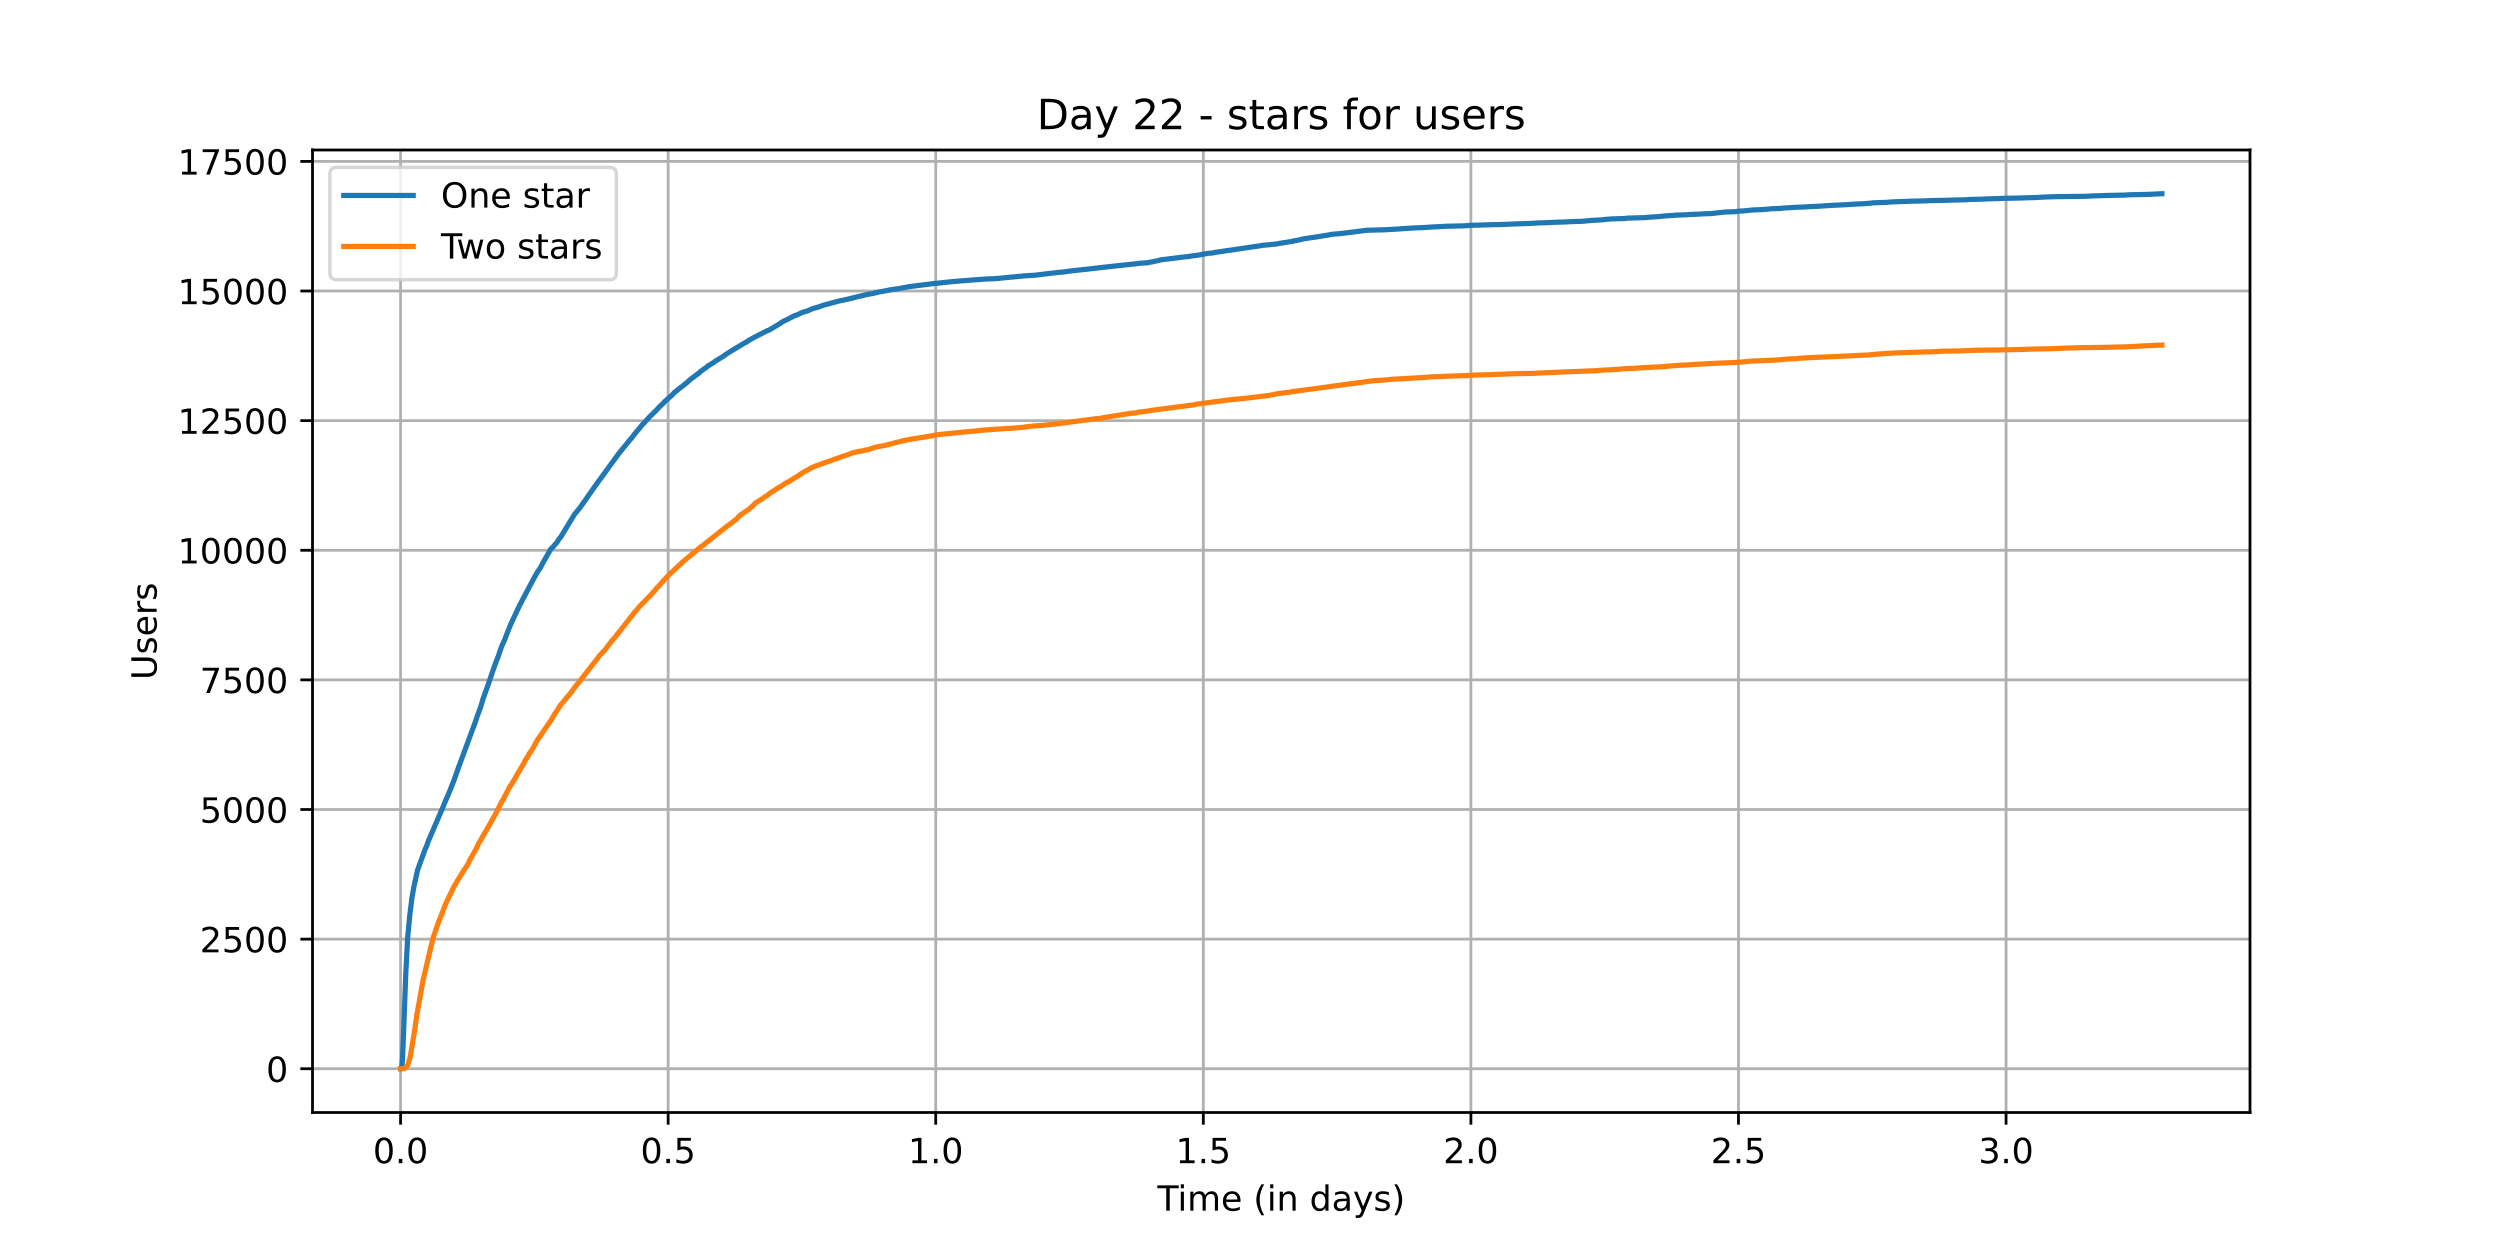 <?xml version="1.0" encoding="utf-8" standalone="no"?>
<!DOCTYPE svg PUBLIC "-//W3C//DTD SVG 1.1//EN"
  "http://www.w3.org/Graphics/SVG/1.1/DTD/svg11.dtd">
<!-- Created with matplotlib (https://matplotlib.org/) -->
<svg height="360pt" version="1.1" viewBox="0 0 720 360" width="720pt" xmlns="http://www.w3.org/2000/svg" xmlns:xlink="http://www.w3.org/1999/xlink">
 <defs>
  <style type="text/css">*{stroke-linecap:butt;stroke-linejoin:round;}</style>
 </defs>
 <g id="figure_1">
  <g id="patch_1">
   <path d="M 0 360 
L 720 360 
L 720 0 
L 0 0 
z
" style="fill:#ffffff;"/>
  </g>
  <g id="axes_1">
   <g id="patch_2">
    <path d="M 90 320.4 
L 648 320.4 
L 648 43.2 
L 90 43.2 
z
" style="fill:#ffffff;"/>
   </g>
   <g id="matplotlib.axis_1">
    <g id="xtick_1">
     <g id="line2d_1">
      <path clip-path="url(#pab9fd84c43)" d="M 115.364 320.4 
L 115.364 43.2 
" style="fill:none;stroke:#b0b0b0;stroke-linecap:square;stroke-width:0.8;"/>
     </g>
     <g id="line2d_2">
      <defs>
       <path d="M 0 0 
L 0 3.5 
" id="m83724f0360" style="stroke:#000000;stroke-width:0.8;"/>
      </defs>
      <g>
       <use style="stroke:#000000;stroke-width:0.8;" x="115.364" xlink:href="#m83724f0360" y="320.4"/>
      </g>
     </g>
     <g id="text_1">
      <!-- 0.0 -->
      <g transform="translate(107.412 334.998)scale(0.1 -0.1)">
       <defs>
        <path d="M 31.781 66.406 
Q 24.172 66.406 20.328 58.906 
Q 16.5 51.422 16.5 36.375 
Q 16.5 21.391 20.328 13.891 
Q 24.172 6.391 31.781 6.391 
Q 39.453 6.391 43.281 13.891 
Q 47.125 21.391 47.125 36.375 
Q 47.125 51.422 43.281 58.906 
Q 39.453 66.406 31.781 66.406 
z
M 31.781 74.219 
Q 44.047 74.219 50.516 64.516 
Q 56.984 54.828 56.984 36.375 
Q 56.984 17.969 50.516 8.266 
Q 44.047 -1.422 31.781 -1.422 
Q 19.531 -1.422 13.062 8.266 
Q 6.594 17.969 6.594 36.375 
Q 6.594 54.828 13.062 64.516 
Q 19.531 74.219 31.781 74.219 
z
" id="DejaVuSans-48"/>
        <path d="M 10.688 12.406 
L 21 12.406 
L 21 0 
L 10.688 0 
z
" id="DejaVuSans-46"/>
       </defs>
       <use xlink:href="#DejaVuSans-48"/>
       <use x="63.623" xlink:href="#DejaVuSans-46"/>
       <use x="95.41" xlink:href="#DejaVuSans-48"/>
      </g>
     </g>
    </g>
    <g id="xtick_2">
     <g id="line2d_3">
      <path clip-path="url(#pab9fd84c43)" d="M 192.427 320.4 
L 192.427 43.2 
" style="fill:none;stroke:#b0b0b0;stroke-linecap:square;stroke-width:0.8;"/>
     </g>
     <g id="line2d_4">
      <g>
       <use style="stroke:#000000;stroke-width:0.8;" x="192.427" xlink:href="#m83724f0360" y="320.4"/>
      </g>
     </g>
     <g id="text_2">
      <!-- 0.5 -->
      <g transform="translate(184.476 334.998)scale(0.1 -0.1)">
       <defs>
        <path d="M 10.797 72.906 
L 49.516 72.906 
L 49.516 64.594 
L 19.828 64.594 
L 19.828 46.734 
Q 21.969 47.469 24.109 47.828 
Q 26.266 48.188 28.422 48.188 
Q 40.625 48.188 47.75 41.5 
Q 54.891 34.812 54.891 23.391 
Q 54.891 11.625 47.562 5.094 
Q 40.234 -1.422 26.906 -1.422 
Q 22.312 -1.422 17.547 -0.641 
Q 12.797 0.141 7.719 1.703 
L 7.719 11.625 
Q 12.109 9.234 16.797 8.062 
Q 21.484 6.891 26.703 6.891 
Q 35.156 6.891 40.078 11.328 
Q 45.016 15.766 45.016 23.391 
Q 45.016 31 40.078 35.438 
Q 35.156 39.891 26.703 39.891 
Q 22.75 39.891 18.812 39.016 
Q 14.891 38.141 10.797 36.281 
z
" id="DejaVuSans-53"/>
       </defs>
       <use xlink:href="#DejaVuSans-48"/>
       <use x="63.623" xlink:href="#DejaVuSans-46"/>
       <use x="95.41" xlink:href="#DejaVuSans-53"/>
      </g>
     </g>
    </g>
    <g id="xtick_3">
     <g id="line2d_5">
      <path clip-path="url(#pab9fd84c43)" d="M 269.491 320.4 
L 269.491 43.2 
" style="fill:none;stroke:#b0b0b0;stroke-linecap:square;stroke-width:0.8;"/>
     </g>
     <g id="line2d_6">
      <g>
       <use style="stroke:#000000;stroke-width:0.8;" x="269.491" xlink:href="#m83724f0360" y="320.4"/>
      </g>
     </g>
     <g id="text_3">
      <!-- 1.0 -->
      <g transform="translate(261.54 334.998)scale(0.1 -0.1)">
       <defs>
        <path d="M 12.406 8.297 
L 28.516 8.297 
L 28.516 63.922 
L 10.984 60.406 
L 10.984 69.391 
L 28.422 72.906 
L 38.281 72.906 
L 38.281 8.297 
L 54.391 8.297 
L 54.391 0 
L 12.406 0 
z
" id="DejaVuSans-49"/>
       </defs>
       <use xlink:href="#DejaVuSans-49"/>
       <use x="63.623" xlink:href="#DejaVuSans-46"/>
       <use x="95.41" xlink:href="#DejaVuSans-48"/>
      </g>
     </g>
    </g>
    <g id="xtick_4">
     <g id="line2d_7">
      <path clip-path="url(#pab9fd84c43)" d="M 346.555 320.4 
L 346.555 43.2 
" style="fill:none;stroke:#b0b0b0;stroke-linecap:square;stroke-width:0.8;"/>
     </g>
     <g id="line2d_8">
      <g>
       <use style="stroke:#000000;stroke-width:0.8;" x="346.555" xlink:href="#m83724f0360" y="320.4"/>
      </g>
     </g>
     <g id="text_4">
      <!-- 1.5 -->
      <g transform="translate(338.604 334.998)scale(0.1 -0.1)">
       <use xlink:href="#DejaVuSans-49"/>
       <use x="63.623" xlink:href="#DejaVuSans-46"/>
       <use x="95.41" xlink:href="#DejaVuSans-53"/>
      </g>
     </g>
    </g>
    <g id="xtick_5">
     <g id="line2d_9">
      <path clip-path="url(#pab9fd84c43)" d="M 423.619 320.4 
L 423.619 43.2 
" style="fill:none;stroke:#b0b0b0;stroke-linecap:square;stroke-width:0.8;"/>
     </g>
     <g id="line2d_10">
      <g>
       <use style="stroke:#000000;stroke-width:0.8;" x="423.619" xlink:href="#m83724f0360" y="320.4"/>
      </g>
     </g>
     <g id="text_5">
      <!-- 2.0 -->
      <g transform="translate(415.667 334.998)scale(0.1 -0.1)">
       <defs>
        <path d="M 19.188 8.297 
L 53.609 8.297 
L 53.609 0 
L 7.328 0 
L 7.328 8.297 
Q 12.938 14.109 22.625 23.891 
Q 32.328 33.688 34.812 36.531 
Q 39.547 41.844 41.422 45.531 
Q 43.312 49.219 43.312 52.781 
Q 43.312 58.594 39.234 62.25 
Q 35.156 65.922 28.609 65.922 
Q 23.969 65.922 18.812 64.312 
Q 13.672 62.703 7.812 59.422 
L 7.812 69.391 
Q 13.766 71.781 18.938 73 
Q 24.125 74.219 28.422 74.219 
Q 39.75 74.219 46.484 68.547 
Q 53.219 62.891 53.219 53.422 
Q 53.219 48.922 51.531 44.891 
Q 49.859 40.875 45.406 35.406 
Q 44.188 33.984 37.641 27.219 
Q 31.109 20.453 19.188 8.297 
z
" id="DejaVuSans-50"/>
       </defs>
       <use xlink:href="#DejaVuSans-50"/>
       <use x="63.623" xlink:href="#DejaVuSans-46"/>
       <use x="95.41" xlink:href="#DejaVuSans-48"/>
      </g>
     </g>
    </g>
    <g id="xtick_6">
     <g id="line2d_11">
      <path clip-path="url(#pab9fd84c43)" d="M 500.683 320.4 
L 500.683 43.2 
" style="fill:none;stroke:#b0b0b0;stroke-linecap:square;stroke-width:0.8;"/>
     </g>
     <g id="line2d_12">
      <g>
       <use style="stroke:#000000;stroke-width:0.8;" x="500.683" xlink:href="#m83724f0360" y="320.4"/>
      </g>
     </g>
     <g id="text_6">
      <!-- 2.5 -->
      <g transform="translate(492.731 334.998)scale(0.1 -0.1)">
       <use xlink:href="#DejaVuSans-50"/>
       <use x="63.623" xlink:href="#DejaVuSans-46"/>
       <use x="95.41" xlink:href="#DejaVuSans-53"/>
      </g>
     </g>
    </g>
    <g id="xtick_7">
     <g id="line2d_13">
      <path clip-path="url(#pab9fd84c43)" d="M 577.747 320.4 
L 577.747 43.2 
" style="fill:none;stroke:#b0b0b0;stroke-linecap:square;stroke-width:0.8;"/>
     </g>
     <g id="line2d_14">
      <g>
       <use style="stroke:#000000;stroke-width:0.8;" x="577.747" xlink:href="#m83724f0360" y="320.4"/>
      </g>
     </g>
     <g id="text_7">
      <!-- 3.0 -->
      <g transform="translate(569.795 334.998)scale(0.1 -0.1)">
       <defs>
        <path d="M 40.578 39.312 
Q 47.656 37.797 51.625 33 
Q 55.609 28.219 55.609 21.188 
Q 55.609 10.406 48.188 4.484 
Q 40.766 -1.422 27.094 -1.422 
Q 22.516 -1.422 17.656 -0.516 
Q 12.797 0.391 7.625 2.203 
L 7.625 11.719 
Q 11.719 9.328 16.594 8.109 
Q 21.484 6.891 26.812 6.891 
Q 36.078 6.891 40.938 10.547 
Q 45.797 14.203 45.797 21.188 
Q 45.797 27.641 41.281 31.266 
Q 36.766 34.906 28.719 34.906 
L 20.219 34.906 
L 20.219 43.016 
L 29.109 43.016 
Q 36.375 43.016 40.234 45.922 
Q 44.094 48.828 44.094 54.297 
Q 44.094 59.906 40.109 62.906 
Q 36.141 65.922 28.719 65.922 
Q 24.656 65.922 20.016 65.031 
Q 15.375 64.156 9.812 62.312 
L 9.812 71.094 
Q 15.438 72.656 20.344 73.438 
Q 25.25 74.219 29.594 74.219 
Q 40.828 74.219 47.359 69.109 
Q 53.906 64.016 53.906 55.328 
Q 53.906 49.266 50.438 45.094 
Q 46.969 40.922 40.578 39.312 
z
" id="DejaVuSans-51"/>
       </defs>
       <use xlink:href="#DejaVuSans-51"/>
       <use x="63.623" xlink:href="#DejaVuSans-46"/>
       <use x="95.41" xlink:href="#DejaVuSans-48"/>
      </g>
     </g>
    </g>
    <g id="text_8">
     <!-- Time (in days) -->
     <g transform="translate(333.327 348.677)scale(0.1 -0.1)">
      <defs>
       <path d="M -0.297 72.906 
L 61.375 72.906 
L 61.375 64.594 
L 35.5 64.594 
L 35.5 0 
L 25.594 0 
L 25.594 64.594 
L -0.297 64.594 
z
" id="DejaVuSans-84"/>
       <path d="M 9.422 54.688 
L 18.406 54.688 
L 18.406 0 
L 9.422 0 
z
M 9.422 75.984 
L 18.406 75.984 
L 18.406 64.594 
L 9.422 64.594 
z
" id="DejaVuSans-105"/>
       <path d="M 52 44.188 
Q 55.375 50.25 60.062 53.125 
Q 64.75 56 71.094 56 
Q 79.641 56 84.281 50.016 
Q 88.922 44.047 88.922 33.016 
L 88.922 0 
L 79.891 0 
L 79.891 32.719 
Q 79.891 40.578 77.094 44.375 
Q 74.312 48.188 68.609 48.188 
Q 61.625 48.188 57.562 43.547 
Q 53.516 38.922 53.516 30.906 
L 53.516 0 
L 44.484 0 
L 44.484 32.719 
Q 44.484 40.625 41.703 44.406 
Q 38.922 48.188 33.109 48.188 
Q 26.219 48.188 22.156 43.531 
Q 18.109 38.875 18.109 30.906 
L 18.109 0 
L 9.078 0 
L 9.078 54.688 
L 18.109 54.688 
L 18.109 46.188 
Q 21.188 51.219 25.484 53.609 
Q 29.781 56 35.688 56 
Q 41.656 56 45.828 52.969 
Q 50 49.953 52 44.188 
z
" id="DejaVuSans-109"/>
       <path d="M 56.203 29.594 
L 56.203 25.203 
L 14.891 25.203 
Q 15.484 15.922 20.484 11.062 
Q 25.484 6.203 34.422 6.203 
Q 39.594 6.203 44.453 7.469 
Q 49.312 8.734 54.109 11.281 
L 54.109 2.781 
Q 49.266 0.734 44.188 -0.344 
Q 39.109 -1.422 33.891 -1.422 
Q 20.797 -1.422 13.156 6.188 
Q 5.516 13.812 5.516 26.812 
Q 5.516 40.234 12.766 48.109 
Q 20.016 56 32.328 56 
Q 43.359 56 49.781 48.891 
Q 56.203 41.797 56.203 29.594 
z
M 47.219 32.234 
Q 47.125 39.594 43.094 43.984 
Q 39.062 48.391 32.422 48.391 
Q 24.906 48.391 20.391 44.141 
Q 15.875 39.891 15.188 32.172 
z
" id="DejaVuSans-101"/>
       <path id="DejaVuSans-32"/>
       <path d="M 31 75.875 
Q 24.469 64.656 21.281 53.656 
Q 18.109 42.672 18.109 31.391 
Q 18.109 20.125 21.312 9.062 
Q 24.516 -2 31 -13.188 
L 23.188 -13.188 
Q 15.875 -1.703 12.234 9.375 
Q 8.594 20.453 8.594 31.391 
Q 8.594 42.281 12.203 53.312 
Q 15.828 64.359 23.188 75.875 
z
" id="DejaVuSans-40"/>
       <path d="M 54.891 33.016 
L 54.891 0 
L 45.906 0 
L 45.906 32.719 
Q 45.906 40.484 42.875 44.328 
Q 39.844 48.188 33.797 48.188 
Q 26.516 48.188 22.312 43.547 
Q 18.109 38.922 18.109 30.906 
L 18.109 0 
L 9.078 0 
L 9.078 54.688 
L 18.109 54.688 
L 18.109 46.188 
Q 21.344 51.125 25.703 53.562 
Q 30.078 56 35.797 56 
Q 45.219 56 50.047 50.172 
Q 54.891 44.344 54.891 33.016 
z
" id="DejaVuSans-110"/>
       <path d="M 45.406 46.391 
L 45.406 75.984 
L 54.391 75.984 
L 54.391 0 
L 45.406 0 
L 45.406 8.203 
Q 42.578 3.328 38.25 0.953 
Q 33.938 -1.422 27.875 -1.422 
Q 17.969 -1.422 11.734 6.484 
Q 5.516 14.406 5.516 27.297 
Q 5.516 40.188 11.734 48.094 
Q 17.969 56 27.875 56 
Q 33.938 56 38.25 53.625 
Q 42.578 51.266 45.406 46.391 
z
M 14.797 27.297 
Q 14.797 17.391 18.875 11.75 
Q 22.953 6.109 30.078 6.109 
Q 37.203 6.109 41.297 11.75 
Q 45.406 17.391 45.406 27.297 
Q 45.406 37.203 41.297 42.844 
Q 37.203 48.484 30.078 48.484 
Q 22.953 48.484 18.875 42.844 
Q 14.797 37.203 14.797 27.297 
z
" id="DejaVuSans-100"/>
       <path d="M 34.281 27.484 
Q 23.391 27.484 19.188 25 
Q 14.984 22.516 14.984 16.5 
Q 14.984 11.719 18.141 8.906 
Q 21.297 6.109 26.703 6.109 
Q 34.188 6.109 38.703 11.406 
Q 43.219 16.703 43.219 25.484 
L 43.219 27.484 
z
M 52.203 31.203 
L 52.203 0 
L 43.219 0 
L 43.219 8.297 
Q 40.141 3.328 35.547 0.953 
Q 30.953 -1.422 24.312 -1.422 
Q 15.922 -1.422 10.953 3.297 
Q 6 8.016 6 15.922 
Q 6 25.141 12.172 29.828 
Q 18.359 34.516 30.609 34.516 
L 43.219 34.516 
L 43.219 35.406 
Q 43.219 41.609 39.141 45 
Q 35.062 48.391 27.688 48.391 
Q 23 48.391 18.547 47.266 
Q 14.109 46.141 10.016 43.891 
L 10.016 52.203 
Q 14.938 54.109 19.578 55.047 
Q 24.219 56 28.609 56 
Q 40.484 56 46.344 49.844 
Q 52.203 43.703 52.203 31.203 
z
" id="DejaVuSans-97"/>
       <path d="M 32.172 -5.078 
Q 28.375 -14.844 24.75 -17.812 
Q 21.141 -20.797 15.094 -20.797 
L 7.906 -20.797 
L 7.906 -13.281 
L 13.188 -13.281 
Q 16.891 -13.281 18.938 -11.516 
Q 21 -9.766 23.484 -3.219 
L 25.094 0.875 
L 2.984 54.688 
L 12.5 54.688 
L 29.594 11.922 
L 46.688 54.688 
L 56.203 54.688 
z
" id="DejaVuSans-121"/>
       <path d="M 44.281 53.078 
L 44.281 44.578 
Q 40.484 46.531 36.375 47.5 
Q 32.281 48.484 27.875 48.484 
Q 21.188 48.484 17.844 46.438 
Q 14.5 44.391 14.5 40.281 
Q 14.5 37.156 16.891 35.375 
Q 19.281 33.594 26.516 31.984 
L 29.594 31.297 
Q 39.156 29.25 43.188 25.516 
Q 47.219 21.781 47.219 15.094 
Q 47.219 7.469 41.188 3.016 
Q 35.156 -1.422 24.609 -1.422 
Q 20.219 -1.422 15.453 -0.562 
Q 10.688 0.297 5.422 2 
L 5.422 11.281 
Q 10.406 8.688 15.234 7.391 
Q 20.062 6.109 24.812 6.109 
Q 31.156 6.109 34.562 8.281 
Q 37.984 10.453 37.984 14.406 
Q 37.984 18.062 35.516 20.016 
Q 33.062 21.969 24.703 23.781 
L 21.578 24.516 
Q 13.234 26.266 9.516 29.906 
Q 5.812 33.547 5.812 39.891 
Q 5.812 47.609 11.281 51.797 
Q 16.75 56 26.812 56 
Q 31.781 56 36.172 55.266 
Q 40.578 54.547 44.281 53.078 
z
" id="DejaVuSans-115"/>
       <path d="M 8.016 75.875 
L 15.828 75.875 
Q 23.141 64.359 26.781 53.312 
Q 30.422 42.281 30.422 31.391 
Q 30.422 20.453 26.781 9.375 
Q 23.141 -1.703 15.828 -13.188 
L 8.016 -13.188 
Q 14.5 -2 17.703 9.062 
Q 20.906 20.125 20.906 31.391 
Q 20.906 42.672 17.703 53.656 
Q 14.5 64.656 8.016 75.875 
z
" id="DejaVuSans-41"/>
      </defs>
      <use xlink:href="#DejaVuSans-84"/>
      <use x="57.959" xlink:href="#DejaVuSans-105"/>
      <use x="85.742" xlink:href="#DejaVuSans-109"/>
      <use x="183.154" xlink:href="#DejaVuSans-101"/>
      <use x="244.678" xlink:href="#DejaVuSans-32"/>
      <use x="276.465" xlink:href="#DejaVuSans-40"/>
      <use x="315.479" xlink:href="#DejaVuSans-105"/>
      <use x="343.262" xlink:href="#DejaVuSans-110"/>
      <use x="406.641" xlink:href="#DejaVuSans-32"/>
      <use x="438.428" xlink:href="#DejaVuSans-100"/>
      <use x="501.904" xlink:href="#DejaVuSans-97"/>
      <use x="563.184" xlink:href="#DejaVuSans-121"/>
      <use x="622.363" xlink:href="#DejaVuSans-115"/>
      <use x="674.463" xlink:href="#DejaVuSans-41"/>
     </g>
    </g>
   </g>
   <g id="matplotlib.axis_2">
    <g id="ytick_1">
     <g id="line2d_15">
      <path clip-path="url(#pab9fd84c43)" d="M 90 307.8 
L 648 307.8 
" style="fill:none;stroke:#b0b0b0;stroke-linecap:square;stroke-width:0.8;"/>
     </g>
     <g id="line2d_16">
      <defs>
       <path d="M 0 0 
L -3.5 0 
" id="m109e53964c" style="stroke:#000000;stroke-width:0.8;"/>
      </defs>
      <g>
       <use style="stroke:#000000;stroke-width:0.8;" x="90" xlink:href="#m109e53964c" y="307.8"/>
      </g>
     </g>
     <g id="text_9">
      <!-- 0 -->
      <g transform="translate(76.638 311.599)scale(0.1 -0.1)">
       <use xlink:href="#DejaVuSans-48"/>
      </g>
     </g>
    </g>
    <g id="ytick_2">
     <g id="line2d_17">
      <path clip-path="url(#pab9fd84c43)" d="M 90 270.469 
L 648 270.469 
" style="fill:none;stroke:#b0b0b0;stroke-linecap:square;stroke-width:0.8;"/>
     </g>
     <g id="line2d_18">
      <g>
       <use style="stroke:#000000;stroke-width:0.8;" x="90" xlink:href="#m109e53964c" y="270.469"/>
      </g>
     </g>
     <g id="text_10">
      <!-- 2500 -->
      <g transform="translate(57.55 274.268)scale(0.1 -0.1)">
       <use xlink:href="#DejaVuSans-50"/>
       <use x="63.623" xlink:href="#DejaVuSans-53"/>
       <use x="127.246" xlink:href="#DejaVuSans-48"/>
       <use x="190.869" xlink:href="#DejaVuSans-48"/>
      </g>
     </g>
    </g>
    <g id="ytick_3">
     <g id="line2d_19">
      <path clip-path="url(#pab9fd84c43)" d="M 90 233.138 
L 648 233.138 
" style="fill:none;stroke:#b0b0b0;stroke-linecap:square;stroke-width:0.8;"/>
     </g>
     <g id="line2d_20">
      <g>
       <use style="stroke:#000000;stroke-width:0.8;" x="90" xlink:href="#m109e53964c" y="233.138"/>
      </g>
     </g>
     <g id="text_11">
      <!-- 5000 -->
      <g transform="translate(57.55 236.937)scale(0.1 -0.1)">
       <use xlink:href="#DejaVuSans-53"/>
       <use x="63.623" xlink:href="#DejaVuSans-48"/>
       <use x="127.246" xlink:href="#DejaVuSans-48"/>
       <use x="190.869" xlink:href="#DejaVuSans-48"/>
      </g>
     </g>
    </g>
    <g id="ytick_4">
     <g id="line2d_21">
      <path clip-path="url(#pab9fd84c43)" d="M 90 195.807 
L 648 195.807 
" style="fill:none;stroke:#b0b0b0;stroke-linecap:square;stroke-width:0.8;"/>
     </g>
     <g id="line2d_22">
      <g>
       <use style="stroke:#000000;stroke-width:0.8;" x="90" xlink:href="#m109e53964c" y="195.807"/>
      </g>
     </g>
     <g id="text_12">
      <!-- 7500 -->
      <g transform="translate(57.55 199.606)scale(0.1 -0.1)">
       <defs>
        <path d="M 8.203 72.906 
L 55.078 72.906 
L 55.078 68.703 
L 28.609 0 
L 18.312 0 
L 43.219 64.594 
L 8.203 64.594 
z
" id="DejaVuSans-55"/>
       </defs>
       <use xlink:href="#DejaVuSans-55"/>
       <use x="63.623" xlink:href="#DejaVuSans-53"/>
       <use x="127.246" xlink:href="#DejaVuSans-48"/>
       <use x="190.869" xlink:href="#DejaVuSans-48"/>
      </g>
     </g>
    </g>
    <g id="ytick_5">
     <g id="line2d_23">
      <path clip-path="url(#pab9fd84c43)" d="M 90 158.476 
L 648 158.476 
" style="fill:none;stroke:#b0b0b0;stroke-linecap:square;stroke-width:0.8;"/>
     </g>
     <g id="line2d_24">
      <g>
       <use style="stroke:#000000;stroke-width:0.8;" x="90" xlink:href="#m109e53964c" y="158.476"/>
      </g>
     </g>
     <g id="text_13">
      <!-- 10000 -->
      <g transform="translate(51.188 162.275)scale(0.1 -0.1)">
       <use xlink:href="#DejaVuSans-49"/>
       <use x="63.623" xlink:href="#DejaVuSans-48"/>
       <use x="127.246" xlink:href="#DejaVuSans-48"/>
       <use x="190.869" xlink:href="#DejaVuSans-48"/>
       <use x="254.492" xlink:href="#DejaVuSans-48"/>
      </g>
     </g>
    </g>
    <g id="ytick_6">
     <g id="line2d_25">
      <path clip-path="url(#pab9fd84c43)" d="M 90 121.144 
L 648 121.144 
" style="fill:none;stroke:#b0b0b0;stroke-linecap:square;stroke-width:0.8;"/>
     </g>
     <g id="line2d_26">
      <g>
       <use style="stroke:#000000;stroke-width:0.8;" x="90" xlink:href="#m109e53964c" y="121.144"/>
      </g>
     </g>
     <g id="text_14">
      <!-- 12500 -->
      <g transform="translate(51.188 124.944)scale(0.1 -0.1)">
       <use xlink:href="#DejaVuSans-49"/>
       <use x="63.623" xlink:href="#DejaVuSans-50"/>
       <use x="127.246" xlink:href="#DejaVuSans-53"/>
       <use x="190.869" xlink:href="#DejaVuSans-48"/>
       <use x="254.492" xlink:href="#DejaVuSans-48"/>
      </g>
     </g>
    </g>
    <g id="ytick_7">
     <g id="line2d_27">
      <path clip-path="url(#pab9fd84c43)" d="M 90 83.813 
L 648 83.813 
" style="fill:none;stroke:#b0b0b0;stroke-linecap:square;stroke-width:0.8;"/>
     </g>
     <g id="line2d_28">
      <g>
       <use style="stroke:#000000;stroke-width:0.8;" x="90" xlink:href="#m109e53964c" y="83.813"/>
      </g>
     </g>
     <g id="text_15">
      <!-- 15000 -->
      <g transform="translate(51.188 87.612)scale(0.1 -0.1)">
       <use xlink:href="#DejaVuSans-49"/>
       <use x="63.623" xlink:href="#DejaVuSans-53"/>
       <use x="127.246" xlink:href="#DejaVuSans-48"/>
       <use x="190.869" xlink:href="#DejaVuSans-48"/>
       <use x="254.492" xlink:href="#DejaVuSans-48"/>
      </g>
     </g>
    </g>
    <g id="ytick_8">
     <g id="line2d_29">
      <path clip-path="url(#pab9fd84c43)" d="M 90 46.482 
L 648 46.482 
" style="fill:none;stroke:#b0b0b0;stroke-linecap:square;stroke-width:0.8;"/>
     </g>
     <g id="line2d_30">
      <g>
       <use style="stroke:#000000;stroke-width:0.8;" x="90" xlink:href="#m109e53964c" y="46.482"/>
      </g>
     </g>
     <g id="text_16">
      <!-- 17500 -->
      <g transform="translate(51.188 50.281)scale(0.1 -0.1)">
       <use xlink:href="#DejaVuSans-49"/>
       <use x="63.623" xlink:href="#DejaVuSans-55"/>
       <use x="127.246" xlink:href="#DejaVuSans-53"/>
       <use x="190.869" xlink:href="#DejaVuSans-48"/>
       <use x="254.492" xlink:href="#DejaVuSans-48"/>
      </g>
     </g>
    </g>
    <g id="text_17">
     <!-- Users -->
     <g transform="translate(45.108 195.801)rotate(-90)scale(0.1 -0.1)">
      <defs>
       <path d="M 8.688 72.906 
L 18.609 72.906 
L 18.609 28.609 
Q 18.609 16.891 22.844 11.734 
Q 27.094 6.594 36.625 6.594 
Q 46.094 6.594 50.344 11.734 
Q 54.594 16.891 54.594 28.609 
L 54.594 72.906 
L 64.5 72.906 
L 64.5 27.391 
Q 64.5 13.141 57.438 5.859 
Q 50.391 -1.422 36.625 -1.422 
Q 22.797 -1.422 15.734 5.859 
Q 8.688 13.141 8.688 27.391 
z
" id="DejaVuSans-85"/>
       <path d="M 41.109 46.297 
Q 39.594 47.172 37.812 47.578 
Q 36.031 48 33.891 48 
Q 26.266 48 22.188 43.047 
Q 18.109 38.094 18.109 28.812 
L 18.109 0 
L 9.078 0 
L 9.078 54.688 
L 18.109 54.688 
L 18.109 46.188 
Q 20.953 51.172 25.484 53.578 
Q 30.031 56 36.531 56 
Q 37.453 56 38.578 55.875 
Q 39.703 55.766 41.062 55.516 
z
" id="DejaVuSans-114"/>
      </defs>
      <use xlink:href="#DejaVuSans-85"/>
      <use x="73.193" xlink:href="#DejaVuSans-115"/>
      <use x="125.293" xlink:href="#DejaVuSans-101"/>
      <use x="186.816" xlink:href="#DejaVuSans-114"/>
      <use x="227.93" xlink:href="#DejaVuSans-115"/>
     </g>
    </g>
   </g>
   <g id="line2d_31">
    <path clip-path="url(#pab9fd84c43)" d="M 115.364 307.8 
L 115.587 307.8 
L 115.692 307.621 
L 115.904 305.276 
L 116.223 297.721 
L 116.859 280.503 
L 117.39 270.245 
L 118.027 263.495 
L 118.662 258.448 
L 119.194 255.447 
L 120.253 250.609 
L 120.466 250.011 
L 122.269 245.054 
L 122.481 244.457 
L 122.799 243.889 
L 123.223 242.575 
L 124.39 239.842 
L 127.785 231.943 
L 127.997 231.331 
L 128.209 230.883 
L 128.846 229.405 
L 129.694 227.404 
L 130.436 225.507 
L 130.648 225 
L 131.285 223.208 
L 132.027 221.087 
L 137.013 207.618 
L 137.437 206.274 
L 138.392 203.736 
L 139.134 201.212 
L 140.088 198.584 
L 140.513 197.375 
L 140.725 196.822 
L 141.892 193.328 
L 142.209 192.432 
L 142.953 190.371 
L 143.483 189.102 
L 143.908 187.743 
L 144.225 186.862 
L 144.543 185.996 
L 145.392 184.129 
L 146.241 181.875 
L 147.088 179.814 
L 149.846 173.916 
L 149.953 173.826 
L 150.588 172.527 
L 153.878 166.345 
L 154.725 164.852 
L 155.679 163.433 
L 156.104 162.552 
L 158.65 158.072 
L 159.392 157.4 
L 159.711 156.982 
L 160.029 156.624 
L 160.348 156.295 
L 160.983 155.25 
L 161.407 154.802 
L 165.437 148.157 
L 166.923 146.365 
L 168.195 144.573 
L 168.725 143.827 
L 169.044 143.364 
L 169.467 142.707 
L 169.999 141.99 
L 171.378 140.019 
L 172.544 138.391 
L 173.074 137.69 
L 178.06 130.806 
L 181.453 126.64 
L 181.985 126.057 
L 182.621 125.176 
L 183.364 124.265 
L 183.576 124.041 
L 184.318 123.16 
L 184.955 122.324 
L 185.485 121.846 
L 186.227 120.965 
L 186.757 120.413 
L 187.181 119.92 
L 187.818 119.353 
L 188.455 118.695 
L 188.986 118.203 
L 189.941 117.142 
L 191.107 116.052 
L 191.32 115.769 
L 191.639 115.47 
L 193.123 114.141 
L 193.441 113.917 
L 194.185 113.066 
L 195.139 112.304 
L 195.457 112.051 
L 196.2 111.438 
L 196.306 111.423 
L 196.625 111.155 
L 196.835 111.02 
L 197.155 110.692 
L 197.579 110.408 
L 198.109 109.93 
L 198.641 109.422 
L 201.399 107.347 
L 201.716 107.033 
L 202.99 106.092 
L 203.307 105.913 
L 203.839 105.421 
L 204.262 105.167 
L 204.686 104.943 
L 205.111 104.629 
L 205.535 104.435 
L 205.855 104.121 
L 208.507 102.494 
L 208.93 102.135 
L 210.735 101.001 
L 214.025 99.015 
L 214.343 98.835 
L 214.979 98.507 
L 215.511 98.119 
L 216.253 97.7 
L 216.995 97.282 
L 217.314 97.103 
L 217.844 96.849 
L 218.269 96.625 
L 218.586 96.416 
L 218.906 96.297 
L 221.027 95.207 
L 221.346 95.147 
L 224.636 93.191 
L 225.165 92.803 
L 226.014 92.325 
L 226.651 92.071 
L 226.969 91.877 
L 228.986 90.832 
L 229.411 90.772 
L 230.895 90.04 
L 232.911 89.413 
L 233.23 89.219 
L 234.079 88.89 
L 234.397 88.771 
L 235.351 88.532 
L 236.625 88.114 
L 236.944 87.95 
L 242.036 86.591 
L 242.672 86.501 
L 245.22 85.904 
L 246.067 85.68 
L 248.507 85.097 
L 248.932 84.993 
L 250.313 84.694 
L 251.16 84.56 
L 251.692 84.47 
L 252.009 84.336 
L 252.646 84.231 
L 253.283 84.052 
L 254.025 83.948 
L 255.723 83.619 
L 256.253 83.485 
L 256.995 83.395 
L 257.527 83.291 
L 258.374 83.186 
L 261.239 82.678 
L 261.557 82.589 
L 268.344 81.738 
L 269.086 81.663 
L 269.406 81.618 
L 270.465 81.514 
L 273.753 81.155 
L 275.027 81.051 
L 277.043 80.872 
L 278.632 80.767 
L 279.164 80.707 
L 280.542 80.603 
L 281.921 80.513 
L 283.088 80.409 
L 284.255 80.349 
L 286.481 80.259 
L 286.906 80.229 
L 288.072 80.125 
L 290.937 79.826 
L 292.104 79.737 
L 292.739 79.662 
L 293.906 79.572 
L 294.33 79.513 
L 296.028 79.378 
L 297.937 79.274 
L 303.134 78.647 
L 303.983 78.572 
L 304.407 78.482 
L 305.891 78.378 
L 306.635 78.273 
L 307.377 78.199 
L 307.695 78.094 
L 308.649 78.019 
L 309.074 77.945 
L 311.277 77.721 
L 313.849 77.437 
L 317.569 77.004 
L 320.514 76.69 
L 321.256 76.586 
L 322.316 76.481 
L 325.391 76.153 
L 326.558 76.048 
L 327.302 75.929 
L 328.044 75.839 
L 328.574 75.795 
L 330.377 75.69 
L 331.544 75.451 
L 332.179 75.347 
L 332.498 75.257 
L 333.77 75.003 
L 334.512 74.794 
L 335.044 74.749 
L 341.302 73.973 
L 342.361 73.868 
L 343.21 73.719 
L 343.952 73.629 
L 344.695 73.525 
L 345.437 73.42 
L 347.452 73.047 
L 347.877 72.957 
L 349.149 72.868 
L 349.786 72.718 
L 363.259 70.732 
L 363.577 70.643 
L 364.956 70.538 
L 367.821 70.24 
L 368.245 70.135 
L 372.172 69.508 
L 372.596 69.374 
L 373.338 69.284 
L 375.672 68.731 
L 376.521 68.627 
L 382.784 67.656 
L 383.102 67.552 
L 383.951 67.462 
L 384.588 67.388 
L 386.179 67.268 
L 386.923 67.164 
L 393.712 66.312 
L 397.64 66.208 
L 398.488 66.193 
L 400.293 66.088 
L 401.565 66.014 
L 403.158 65.924 
L 403.688 65.864 
L 405.596 65.76 
L 407.082 65.655 
L 409.63 65.551 
L 410.796 65.491 
L 412.07 65.387 
L 413.132 65.342 
L 415.147 65.237 
L 416.419 65.163 
L 421.298 65.058 
L 422.572 64.983 
L 423.844 64.879 
L 424.693 64.864 
L 428.3 64.759 
L 429.254 64.73 
L 433.496 64.625 
L 434.663 64.565 
L 437.209 64.461 
L 438.163 64.431 
L 441.133 64.326 
L 442.619 64.222 
L 446.012 64.117 
L 447.391 64.028 
L 450.998 63.923 
L 452.377 63.834 
L 455.77 63.729 
L 458.21 63.49 
L 460.119 63.386 
L 461.393 63.311 
L 462.24 63.206 
L 464.044 63.057 
L 467.014 62.953 
L 467.863 62.938 
L 468.605 62.833 
L 469.666 62.788 
L 473.484 62.684 
L 475.393 62.52 
L 477.303 62.415 
L 477.726 62.385 
L 478.47 62.281 
L 480.272 62.131 
L 482.075 62.027 
L 482.712 61.952 
L 486 61.848 
L 486.637 61.773 
L 489.287 61.668 
L 490.666 61.579 
L 493 61.489 
L 493.636 61.415 
L 494.486 61.31 
L 497.031 61.056 
L 499.789 60.967 
L 500.638 60.832 
L 502.228 60.728 
L 504.775 60.474 
L 507.426 60.369 
L 509.124 60.235 
L 510.079 60.13 
L 511.033 60.101 
L 512.943 60.011 
L 513.366 59.936 
L 515.172 59.832 
L 516.763 59.712 
L 519.521 59.623 
L 519.945 59.593 
L 521.536 59.488 
L 522.493 59.458 
L 524.401 59.354 
L 525.887 59.249 
L 527.796 59.145 
L 528.328 59.1 
L 529.387 59.055 
L 531.51 58.966 
L 531.935 58.936 
L 533.528 58.831 
L 534.907 58.742 
L 536.922 58.667 
L 537.24 58.622 
L 538.726 58.518 
L 539.47 58.413 
L 540.424 58.383 
L 543.394 58.279 
L 544.031 58.204 
L 546.047 58.1 
L 547.001 58.07 
L 549.654 57.98 
L 550.079 57.95 
L 554.854 57.846 
L 555.384 57.786 
L 561.008 57.681 
L 562.175 57.622 
L 566.205 57.532 
L 566.842 57.458 
L 570.872 57.353 
L 572.038 57.293 
L 575.538 57.189 
L 576.705 57.129 
L 582.008 57.024 
L 583.07 56.98 
L 586.677 56.875 
L 588.161 56.771 
L 591.236 56.666 
L 592.193 56.636 
L 600.891 56.532 
L 602.27 56.442 
L 605.557 56.338 
L 606.619 56.293 
L 611.924 56.188 
L 613.303 56.099 
L 618.182 55.994 
L 619.136 55.964 
L 621.152 55.86 
L 622.319 55.8 
L 622.636 55.8 
L 622.636 55.8 
" style="fill:none;stroke:#1f77b4;stroke-linecap:square;stroke-width:1.5;"/>
   </g>
   <g id="line2d_32">
    <path clip-path="url(#pab9fd84c43)" d="M 115.364 307.8 
L 116.541 307.725 
L 117.39 306.874 
L 118.132 304.47 
L 119.194 298.124 
L 119.511 296.123 
L 120.041 292.315 
L 120.573 289.418 
L 121.844 282.295 
L 124.708 270.17 
L 126.406 265.257 
L 127.043 263.749 
L 127.997 261.166 
L 128.846 259.24 
L 129.588 257.717 
L 130.543 255.79 
L 130.86 255.148 
L 131.18 254.64 
L 132.027 253.117 
L 132.239 252.878 
L 132.771 251.997 
L 133.513 250.758 
L 134.467 249.369 
L 134.892 248.638 
L 135.209 247.876 
L 135.846 246.756 
L 136.271 245.965 
L 137.013 244.725 
L 137.967 242.665 
L 138.18 242.381 
L 139.029 240.888 
L 139.664 239.798 
L 139.983 239.275 
L 142.741 234.392 
L 144.543 230.778 
L 144.967 230.196 
L 145.499 229.076 
L 146.876 226.463 
L 147.088 226.254 
L 150.908 219.743 
L 151.332 218.862 
L 151.65 218.414 
L 151.967 217.937 
L 152.499 216.921 
L 153.134 216.07 
L 154.725 213.233 
L 154.937 212.815 
L 155.15 212.606 
L 158.013 208.41 
L 158.757 207.334 
L 158.969 206.961 
L 159.499 206.08 
L 159.711 205.662 
L 160.558 204.467 
L 160.983 203.751 
L 161.09 203.661 
L 161.407 203.109 
L 162.892 201.317 
L 163.211 200.899 
L 163.636 200.436 
L 164.058 199.943 
L 164.483 199.45 
L 165.225 198.33 
L 165.65 197.912 
L 166.074 197.225 
L 166.392 196.912 
L 172.013 189.714 
L 172.544 188.938 
L 173.286 188.191 
L 173.816 187.594 
L 174.241 187.146 
L 176.257 184.503 
L 177.211 183.458 
L 177.423 183.144 
L 177.636 182.875 
L 178.378 181.919 
L 178.483 181.875 
L 178.907 181.262 
L 182.514 176.663 
L 182.727 176.35 
L 183.044 176.036 
L 183.364 175.693 
L 183.893 175.021 
L 184.211 174.632 
L 184.53 174.334 
L 184.955 173.856 
L 185.485 173.363 
L 185.802 173.02 
L 187.5 171.273 
L 187.818 170.899 
L 188.667 170.003 
L 188.986 169.526 
L 189.835 168.674 
L 190.683 167.704 
L 191.107 167.226 
L 192.699 165.524 
L 193.441 164.777 
L 193.548 164.762 
L 193.865 164.434 
L 194.185 164.09 
L 194.502 163.866 
L 194.821 163.553 
L 195.246 163.09 
L 196.093 162.388 
L 196.413 162 
L 202.035 157.326 
L 202.353 157.191 
L 203.414 156.266 
L 204.157 155.743 
L 204.474 155.429 
L 204.793 155.235 
L 205.111 154.996 
L 205.535 154.608 
L 208.4 152.308 
L 208.613 152.159 
L 209.25 151.636 
L 209.462 151.442 
L 209.567 151.427 
L 209.886 151.203 
L 212.22 149.426 
L 212.644 148.859 
L 212.857 148.725 
L 213.388 148.217 
L 213.6 148.053 
L 214.025 147.814 
L 214.237 147.694 
L 214.555 147.366 
L 215.404 146.903 
L 216.995 145.499 
L 217.42 145.021 
L 217.737 144.768 
L 219.116 143.916 
L 219.435 143.737 
L 219.86 143.379 
L 220.497 142.946 
L 220.921 142.737 
L 221.876 141.945 
L 222.407 141.632 
L 224.211 140.452 
L 224.741 140.198 
L 225.697 139.511 
L 226.332 139.123 
L 226.969 138.795 
L 227.606 138.436 
L 229.092 137.51 
L 229.941 137.047 
L 230.258 136.764 
L 230.79 136.39 
L 231.957 135.674 
L 232.593 135.39 
L 233.123 135.061 
L 233.972 134.584 
L 236.625 133.568 
L 236.837 133.523 
L 237.262 133.344 
L 239.49 132.598 
L 240.339 132.239 
L 240.764 132.15 
L 242.779 131.388 
L 243.522 131.194 
L 245.537 130.432 
L 246.067 130.328 
L 246.599 130.149 
L 247.553 129.984 
L 248.297 129.88 
L 249.039 129.641 
L 249.888 129.551 
L 251.692 128.924 
L 252.329 128.745 
L 254.769 128.297 
L 258.586 127.326 
L 259.329 127.132 
L 260.178 126.893 
L 261.981 126.565 
L 262.299 126.49 
L 268.027 125.594 
L 268.557 125.475 
L 269.828 125.221 
L 272.906 124.892 
L 274.072 124.788 
L 276.935 124.489 
L 277.997 124.4 
L 278.421 124.325 
L 280.011 124.206 
L 281.072 124.131 
L 281.497 124.056 
L 282.344 123.952 
L 284.148 123.802 
L 285.739 123.698 
L 287.33 123.578 
L 288.921 123.489 
L 289.451 123.429 
L 291.467 123.325 
L 293.271 123.175 
L 294.649 123.071 
L 295.072 122.996 
L 295.921 122.862 
L 298.149 122.653 
L 299.846 122.548 
L 303.134 122.19 
L 304.302 122.085 
L 315.97 120.532 
L 317.137 120.458 
L 317.569 120.323 
L 325.816 119.009 
L 327.195 118.919 
L 328.044 118.666 
L 329.21 118.576 
L 329.953 118.457 
L 330.8 118.352 
L 331.861 118.158 
L 332.603 118.053 
L 343.21 116.68 
L 343.847 116.605 
L 344.589 116.396 
L 354.028 115.156 
L 355.089 115.052 
L 357.423 114.828 
L 358.589 114.723 
L 359.014 114.664 
L 364.319 114.022 
L 365.275 113.932 
L 366.759 113.618 
L 367.184 113.529 
L 368.351 113.305 
L 369.412 113.2 
L 370.156 113.081 
L 371.323 112.976 
L 371.852 112.857 
L 372.489 112.752 
L 395.623 109.631 
L 397.64 109.527 
L 399.337 109.393 
L 400.293 109.303 
L 400.93 109.213 
L 403.158 109.109 
L 404.43 109.034 
L 406.446 108.93 
L 407.932 108.825 
L 410.054 108.721 
L 412.175 108.526 
L 415.57 108.422 
L 416.949 108.332 
L 420.449 108.228 
L 421.405 108.198 
L 423.631 108.093 
L 424.905 108.019 
L 428.935 107.914 
L 429.891 107.884 
L 432.117 107.78 
L 432.967 107.765 
L 435.405 107.66 
L 436.36 107.631 
L 441.875 107.526 
L 443.254 107.436 
L 445.588 107.332 
L 446.542 107.302 
L 449.088 107.197 
L 449.619 107.153 
L 452.165 107.048 
L 453.119 107.018 
L 455.77 106.914 
L 456.937 106.854 
L 459.802 106.764 
L 460.438 106.675 
L 462.135 106.57 
L 463.196 106.526 
L 464.893 106.421 
L 465.954 106.376 
L 466.696 106.272 
L 468.075 106.182 
L 470.621 106.078 
L 472.317 105.943 
L 474.545 105.839 
L 475.924 105.749 
L 478.575 105.645 
L 480.908 105.421 
L 482.182 105.316 
L 483.879 105.182 
L 486.212 105.092 
L 486.637 105.062 
L 487.908 104.958 
L 488.333 104.928 
L 490.561 104.823 
L 492.045 104.719 
L 494.698 104.614 
L 495.97 104.54 
L 499.259 104.435 
L 501.168 104.271 
L 502.44 104.196 
L 502.865 104.121 
L 504.031 104.017 
L 505.093 103.972 
L 507.85 103.868 
L 508.805 103.838 
L 510.608 103.733 
L 511.67 103.688 
L 512.731 103.584 
L 514.852 103.39 
L 517.612 103.285 
L 518.036 103.196 
L 519.733 103.091 
L 521.007 103.016 
L 523.447 102.912 
L 523.872 102.882 
L 526.417 102.777 
L 527.584 102.718 
L 530.131 102.613 
L 530.661 102.568 
L 531.617 102.539 
L 533.952 102.434 
L 535.331 102.344 
L 537.984 102.24 
L 540.317 102.016 
L 541.591 101.911 
L 542.97 101.822 
L 544.456 101.717 
L 545.622 101.658 
L 548.382 101.553 
L 549.337 101.523 
L 552.519 101.419 
L 553.475 101.389 
L 557.294 101.284 
L 558.993 101.15 
L 565.463 101.045 
L 565.887 101.015 
L 567.901 100.911 
L 568.858 100.881 
L 576.387 100.777 
L 577.342 100.747 
L 582.752 100.642 
L 584.024 100.567 
L 589.222 100.463 
L 590.07 100.448 
L 593.147 100.343 
L 594.419 100.269 
L 598.131 100.164 
L 599.087 100.134 
L 606.407 100.03 
L 607.361 100 
L 612.349 99.896 
L 613.726 99.806 
L 616.061 99.701 
L 617.545 99.597 
L 619.986 99.507 
L 620.515 99.448 
L 622.636 99.388 
L 622.636 99.388 
" style="fill:none;stroke:#ff7f0e;stroke-linecap:square;stroke-width:1.5;"/>
   </g>
   <g id="patch_3">
    <path d="M 90 320.4 
L 90 43.2 
" style="fill:none;stroke:#000000;stroke-linecap:square;stroke-linejoin:miter;stroke-width:0.8;"/>
   </g>
   <g id="patch_4">
    <path d="M 648 320.4 
L 648 43.2 
" style="fill:none;stroke:#000000;stroke-linecap:square;stroke-linejoin:miter;stroke-width:0.8;"/>
   </g>
   <g id="patch_5">
    <path d="M 90 320.4 
L 648 320.4 
" style="fill:none;stroke:#000000;stroke-linecap:square;stroke-linejoin:miter;stroke-width:0.8;"/>
   </g>
   <g id="patch_6">
    <path d="M 90 43.2 
L 648 43.2 
" style="fill:none;stroke:#000000;stroke-linecap:square;stroke-linejoin:miter;stroke-width:0.8;"/>
   </g>
   <g id="text_18">
    <!-- Day 22 - stars for users -->
    <g transform="translate(298.609 37.2)scale(0.12 -0.12)">
     <defs>
      <path d="M 19.672 64.797 
L 19.672 8.109 
L 31.594 8.109 
Q 46.688 8.109 53.688 14.938 
Q 60.688 21.781 60.688 36.531 
Q 60.688 51.172 53.688 57.984 
Q 46.688 64.797 31.594 64.797 
z
M 9.812 72.906 
L 30.078 72.906 
Q 51.266 72.906 61.172 64.094 
Q 71.094 55.281 71.094 36.531 
Q 71.094 17.672 61.125 8.828 
Q 51.172 0 30.078 0 
L 9.812 0 
z
" id="DejaVuSans-68"/>
      <path d="M 4.891 31.391 
L 31.203 31.391 
L 31.203 23.391 
L 4.891 23.391 
z
" id="DejaVuSans-45"/>
      <path d="M 18.312 70.219 
L 18.312 54.688 
L 36.812 54.688 
L 36.812 47.703 
L 18.312 47.703 
L 18.312 18.016 
Q 18.312 11.328 20.141 9.422 
Q 21.969 7.516 27.594 7.516 
L 36.812 7.516 
L 36.812 0 
L 27.594 0 
Q 17.188 0 13.234 3.875 
Q 9.281 7.766 9.281 18.016 
L 9.281 47.703 
L 2.688 47.703 
L 2.688 54.688 
L 9.281 54.688 
L 9.281 70.219 
z
" id="DejaVuSans-116"/>
      <path d="M 37.109 75.984 
L 37.109 68.5 
L 28.516 68.5 
Q 23.688 68.5 21.797 66.547 
Q 19.922 64.594 19.922 59.516 
L 19.922 54.688 
L 34.719 54.688 
L 34.719 47.703 
L 19.922 47.703 
L 19.922 0 
L 10.891 0 
L 10.891 47.703 
L 2.297 47.703 
L 2.297 54.688 
L 10.891 54.688 
L 10.891 58.5 
Q 10.891 67.625 15.141 71.797 
Q 19.391 75.984 28.609 75.984 
z
" id="DejaVuSans-102"/>
      <path d="M 30.609 48.391 
Q 23.391 48.391 19.188 42.75 
Q 14.984 37.109 14.984 27.297 
Q 14.984 17.484 19.156 11.844 
Q 23.344 6.203 30.609 6.203 
Q 37.797 6.203 41.984 11.859 
Q 46.188 17.531 46.188 27.297 
Q 46.188 37.016 41.984 42.703 
Q 37.797 48.391 30.609 48.391 
z
M 30.609 56 
Q 42.328 56 49.016 48.375 
Q 55.719 40.766 55.719 27.297 
Q 55.719 13.875 49.016 6.219 
Q 42.328 -1.422 30.609 -1.422 
Q 18.844 -1.422 12.172 6.219 
Q 5.516 13.875 5.516 27.297 
Q 5.516 40.766 12.172 48.375 
Q 18.844 56 30.609 56 
z
" id="DejaVuSans-111"/>
      <path d="M 8.5 21.578 
L 8.5 54.688 
L 17.484 54.688 
L 17.484 21.922 
Q 17.484 14.156 20.5 10.266 
Q 23.531 6.391 29.594 6.391 
Q 36.859 6.391 41.078 11.031 
Q 45.312 15.672 45.312 23.688 
L 45.312 54.688 
L 54.297 54.688 
L 54.297 0 
L 45.312 0 
L 45.312 8.406 
Q 42.047 3.422 37.719 1 
Q 33.406 -1.422 27.688 -1.422 
Q 18.266 -1.422 13.375 4.438 
Q 8.5 10.297 8.5 21.578 
z
M 31.109 56 
z
" id="DejaVuSans-117"/>
     </defs>
     <use xlink:href="#DejaVuSans-68"/>
     <use x="77.002" xlink:href="#DejaVuSans-97"/>
     <use x="138.281" xlink:href="#DejaVuSans-121"/>
     <use x="197.461" xlink:href="#DejaVuSans-32"/>
     <use x="229.248" xlink:href="#DejaVuSans-50"/>
     <use x="292.871" xlink:href="#DejaVuSans-50"/>
     <use x="356.494" xlink:href="#DejaVuSans-32"/>
     <use x="388.281" xlink:href="#DejaVuSans-45"/>
     <use x="424.365" xlink:href="#DejaVuSans-32"/>
     <use x="456.152" xlink:href="#DejaVuSans-115"/>
     <use x="508.252" xlink:href="#DejaVuSans-116"/>
     <use x="547.461" xlink:href="#DejaVuSans-97"/>
     <use x="608.74" xlink:href="#DejaVuSans-114"/>
     <use x="649.854" xlink:href="#DejaVuSans-115"/>
     <use x="701.953" xlink:href="#DejaVuSans-32"/>
     <use x="733.74" xlink:href="#DejaVuSans-102"/>
     <use x="768.945" xlink:href="#DejaVuSans-111"/>
     <use x="830.127" xlink:href="#DejaVuSans-114"/>
     <use x="871.24" xlink:href="#DejaVuSans-32"/>
     <use x="903.027" xlink:href="#DejaVuSans-117"/>
     <use x="966.406" xlink:href="#DejaVuSans-115"/>
     <use x="1018.506" xlink:href="#DejaVuSans-101"/>
     <use x="1080.029" xlink:href="#DejaVuSans-114"/>
     <use x="1121.143" xlink:href="#DejaVuSans-115"/>
    </g>
   </g>
   <g id="legend_1">
    <g id="patch_7">
     <path d="M 97 80.556 
L 175.511 80.556 
Q 177.511 80.556 177.511 78.556 
L 177.511 50.2 
Q 177.511 48.2 175.511 48.2 
L 97 48.2 
Q 95 48.2 95 50.2 
L 95 78.556 
Q 95 80.556 97 80.556 
z
" style="fill:#ffffff;opacity:0.8;stroke:#cccccc;stroke-linejoin:miter;"/>
    </g>
    <g id="line2d_33">
     <path d="M 99 56.298 
L 119 56.298 
" style="fill:none;stroke:#1f77b4;stroke-linecap:square;stroke-width:1.5;"/>
    </g>
    <g id="line2d_34"/>
    <g id="text_19">
     <!-- One star -->
     <g transform="translate(127 59.798)scale(0.1 -0.1)">
      <defs>
       <path d="M 39.406 66.219 
Q 28.656 66.219 22.328 58.203 
Q 16.016 50.203 16.016 36.375 
Q 16.016 22.609 22.328 14.594 
Q 28.656 6.594 39.406 6.594 
Q 50.141 6.594 56.422 14.594 
Q 62.703 22.609 62.703 36.375 
Q 62.703 50.203 56.422 58.203 
Q 50.141 66.219 39.406 66.219 
z
M 39.406 74.219 
Q 54.734 74.219 63.906 63.938 
Q 73.094 53.656 73.094 36.375 
Q 73.094 19.141 63.906 8.859 
Q 54.734 -1.422 39.406 -1.422 
Q 24.031 -1.422 14.812 8.828 
Q 5.609 19.094 5.609 36.375 
Q 5.609 53.656 14.812 63.938 
Q 24.031 74.219 39.406 74.219 
z
" id="DejaVuSans-79"/>
      </defs>
      <use xlink:href="#DejaVuSans-79"/>
      <use x="78.711" xlink:href="#DejaVuSans-110"/>
      <use x="142.09" xlink:href="#DejaVuSans-101"/>
      <use x="203.613" xlink:href="#DejaVuSans-32"/>
      <use x="235.4" xlink:href="#DejaVuSans-115"/>
      <use x="287.5" xlink:href="#DejaVuSans-116"/>
      <use x="326.709" xlink:href="#DejaVuSans-97"/>
      <use x="387.988" xlink:href="#DejaVuSans-114"/>
     </g>
    </g>
    <g id="line2d_35">
     <path d="M 99 70.977 
L 119 70.977 
" style="fill:none;stroke:#ff7f0e;stroke-linecap:square;stroke-width:1.5;"/>
    </g>
    <g id="line2d_36"/>
    <g id="text_20">
     <!-- Two stars -->
     <g transform="translate(127 74.477)scale(0.1 -0.1)">
      <defs>
       <path d="M 4.203 54.688 
L 13.188 54.688 
L 24.422 12.016 
L 35.594 54.688 
L 46.188 54.688 
L 57.422 12.016 
L 68.609 54.688 
L 77.594 54.688 
L 63.281 0 
L 52.688 0 
L 40.922 44.828 
L 29.109 0 
L 18.5 0 
z
" id="DejaVuSans-119"/>
      </defs>
      <use xlink:href="#DejaVuSans-84"/>
      <use x="44.584" xlink:href="#DejaVuSans-119"/>
      <use x="126.371" xlink:href="#DejaVuSans-111"/>
      <use x="187.553" xlink:href="#DejaVuSans-32"/>
      <use x="219.34" xlink:href="#DejaVuSans-115"/>
      <use x="271.439" xlink:href="#DejaVuSans-116"/>
      <use x="310.648" xlink:href="#DejaVuSans-97"/>
      <use x="371.928" xlink:href="#DejaVuSans-114"/>
      <use x="413.041" xlink:href="#DejaVuSans-115"/>
     </g>
    </g>
   </g>
  </g>
 </g>
 <defs>
  <clipPath id="pab9fd84c43">
   <rect height="277.2" width="558" x="90" y="43.2"/>
  </clipPath>
 </defs>
</svg>
